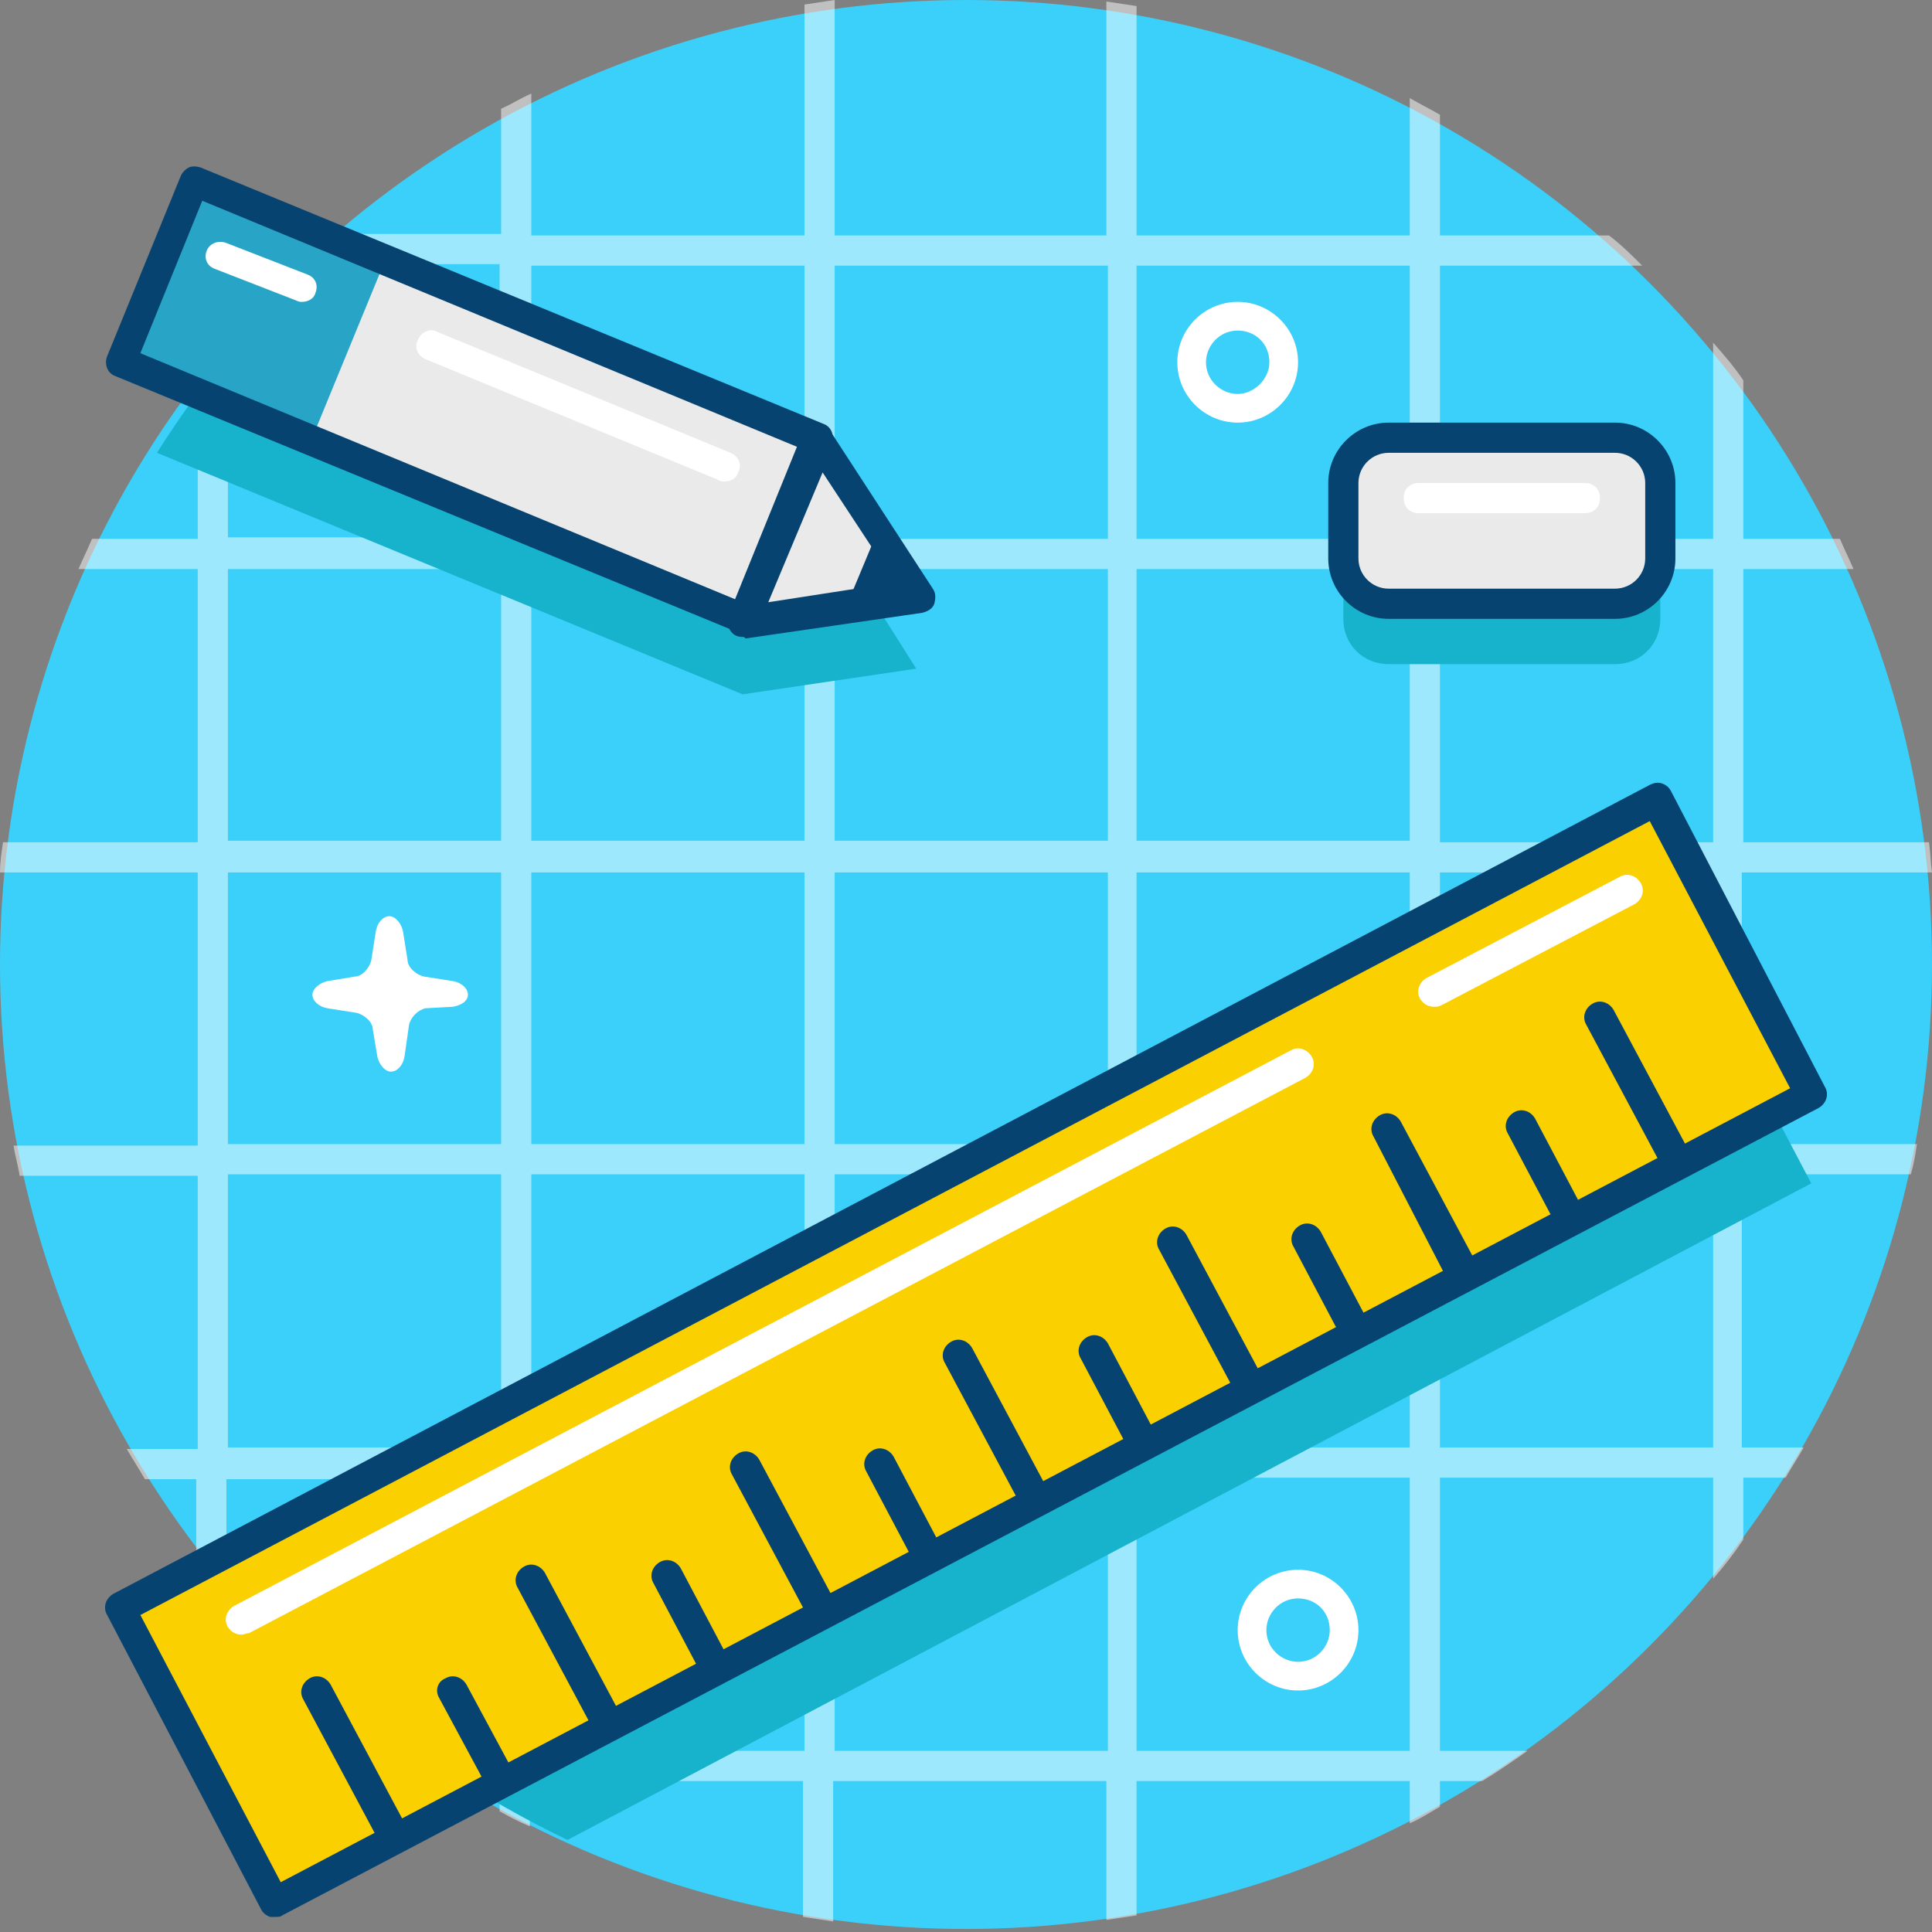 <?xml version="1.0" encoding="utf-8"?>
<!-- Generator: Adobe Illustrator 21.0.2, SVG Export Plug-In . SVG Version: 6.00 Build 0)  -->
<svg version="1.1" id="blueprint" xmlns="http://www.w3.org/2000/svg" xmlns:xlink="http://www.w3.org/1999/xlink" x="0px" y="0px"
	 viewBox="0 0 128 128" style="enable-background:new 0 0 128 128;" xml:space="preserve">
<rect x="0" y="0" width="128" height="128" fill="#808080" stroke="none"/>
<style type="text/css">
	.st0{fill:#3AD0F9;}
	.st1{opacity:0.5;fill:#FFFFFF;}
	.st2{fill:#17B2CC;}
	.st3{fill:#FBD000;}
	.st4{fill:#074370;}
	.st5{fill:#FFFFFF;}
	.st6{fill:#EAEAEA;}
	.st7{fill:#28A5C6;}
</style>
<g>
	<ellipse class="st0" cx="64" cy="63.9" rx="64" ry="63.9"/>
	<path class="st1" d="M115.5,102v-4.1h2.8c0.4-0.7,0.8-1.3,1.2-2h-4.1V77.8h11.2c0.2-0.7,0.3-1.3,0.4-2h-11.6V57.8H128
		c-0.1-0.7-0.1-1.3-0.2-2h-12.3V37.7h7.3c-0.3-0.7-0.6-1.3-0.9-2h-6.4V25.2c-0.6-0.9-1.3-1.7-2-2.5v13H95.4V17.6h13.4
		c-0.7-0.7-1.4-1.4-2.2-2H95.4v-8c-0.7-0.4-1.3-0.7-2-1.1v9.1H75.3V0.4c-0.7-0.1-1.3-0.2-2-0.3v15.5H55.3V0c-0.7,0.1-1.3,0.2-2,0.3
		v15.3H35.2V6.2c-0.7,0.3-1.3,0.7-2,1v8.3H21.3c-0.7,0.7-1.5,1.3-2.2,2h14v18.1H15.1V22c-0.7,0.8-1.4,1.6-2,2.5v11.2h-7
		c-0.3,0.7-0.6,1.3-0.9,2h7.9v18.1H0.2c-0.1,0.7-0.2,1.3-0.2,2h13.1v18.1H0.9c0.1,0.7,0.3,1.3,0.4,2h11.8v18.1H8.4
		c0.4,0.7,0.8,1.3,1.2,2h3.4v4.9c0.6,0.8,1.3,1.7,2,2.5v-7.4h18.1V116h-6.4c1,0.7,2,1.4,3,2h3.4v2c0.7,0.4,1.3,0.7,2,1V118h18.1v9
		c0.7,0.1,1.3,0.2,2,0.3V118h18.1v9.2c0.7-0.1,1.3-0.2,2-0.3V118h18.1v2.8c0.7-0.3,1.3-0.7,2-1.1V118h2.8c1-0.6,2-1.3,3-2h-5.8V97.9
		h18.1v6.7C114.2,103.8,114.9,102.9,115.5,102z M33.2,95.9H15.1V77.8h18.1V95.9z M33.2,75.8H15.1V57.8h18.1V75.8z M33.2,55.7H15.1
		V37.7h18.1V55.7z M53.2,116H35.2V97.9h18.1V116z M53.2,95.9H35.2V77.8h18.1V95.9z M53.2,75.8H35.2V57.8h18.1V75.8z M53.2,55.7H35.2
		V37.7h18.1V55.7z M53.2,35.7H35.2V17.6h18.1V35.7z M73.3,116H55.3V97.9h18.1V116z M73.3,95.9H55.3V77.8h18.1V95.9z M73.3,75.8H55.3
		V57.8h18.1V75.8z M73.3,55.7H55.3V37.7h18.1V55.7z M73.3,35.7H55.3V17.6h18.1V35.7z M93.4,116H75.3V97.9h18.1V116z M93.4,95.9H75.3
		V77.8h18.1V95.9z M93.4,75.8H75.3V57.8h18.1V75.8z M93.4,55.7H75.3V37.7h18.1V55.7z M93.4,35.7H75.3V17.6h18.1V35.7z M95.4,37.7
		h18.1v18.1H95.4V37.7z M95.4,57.8h18.1v18.1H95.4V57.8z M95.4,95.9V77.8h18.1v18.1H95.4z"/>
	<path class="st2" d="M109.8,59l-92,48.4c5.6,6,12.3,10.9,19.8,14.5L120,78.4L109.8,59z"/>
	<path class="st2" d="M110,41c0,1.7-1.3,3-3,3H92c-1.7,0-3-1.3-3-3v-5c0-1.7,1.3-3,3-3h15c1.7,0,3,1.3,3,3V41z"/>
	<path class="st2" d="M25.5,22.2l-6.8-2.8c-3.1,3.2-5.9,6.8-8.3,10.6l38.8,16l11.5-1.7L54.2,34L25.5,22.2z"/>
	<rect x="6.5" y="78.5" transform="matrix(0.885 -0.466 0.466 0.885 -34.313 40.103)" class="st3" width="115" height="22"/>
	<path class="st4" d="M18.2,127c-0.1,0-0.2,0-0.3,0c-0.3-0.1-0.5-0.3-0.6-0.5L7.1,107c-0.3-0.5-0.1-1.1,0.4-1.4l101.8-53.6
		c0.2-0.1,0.5-0.2,0.8-0.1c0.3,0.1,0.5,0.3,0.6,0.5L120.9,72c0.3,0.5,0.1,1.1-0.4,1.4L18.7,126.9C18.6,127,18.4,127,18.2,127z
		 M9.3,107l9.3,17.7l100-52.6l-9.3-17.7L9.3,107z"/>
	<path class="st4" d="M25.7,121.9c-0.4,0-0.7-0.2-0.9-0.5l-4.7-8.8c-0.3-0.5-0.1-1.1,0.4-1.4c0.5-0.3,1.1-0.1,1.4,0.4l4.7,8.8
		c0.3,0.5,0.1,1.1-0.4,1.4C26.1,121.9,25.9,121.9,25.7,121.9z"/>
	<path class="st4" d="M39.9,114.5c-0.4,0-0.7-0.2-0.9-0.5l-4.7-8.8c-0.3-0.5-0.1-1.1,0.4-1.4c0.5-0.3,1.1-0.1,1.4,0.4l4.7,8.8
		c0.3,0.5,0.1,1.1-0.4,1.4C40.2,114.4,40,114.5,39.9,114.5z"/>
	<path class="st4" d="M32.8,118.2c-0.4,0-0.7-0.2-0.9-0.5l-2.8-5.2c-0.3-0.5-0.1-1.1,0.4-1.3c0.5-0.3,1.1-0.1,1.4,0.4l2.8,5.2
		c0.3,0.5,0.1,1.1-0.4,1.3C33.1,118.2,33,118.2,32.8,118.2z"/>
	<path class="st4" d="M54.1,107c-0.4,0-0.7-0.2-0.9-0.5l-4.7-8.8c-0.3-0.5-0.1-1.1,0.4-1.4c0.5-0.3,1.1-0.1,1.4,0.4l4.7,8.8
		c0.3,0.5,0.1,1.1-0.4,1.4C54.4,107,54.2,107,54.1,107z"/>
	<path class="st4" d="M47,110.7c-0.4,0-0.7-0.2-0.9-0.5l-2.8-5.3c-0.3-0.5-0.1-1.1,0.4-1.4c0.5-0.3,1.1-0.1,1.4,0.4l2.8,5.3
		c0.3,0.5,0.1,1.1-0.4,1.4C47.3,110.7,47.1,110.7,47,110.7z"/>
	<path class="st4" d="M68.2,99.6c-0.4,0-0.7-0.2-0.9-0.5l-4.7-8.8c-0.3-0.5-0.1-1.1,0.4-1.4c0.5-0.3,1.1-0.1,1.4,0.4l4.7,8.8
		c0.3,0.5,0.1,1.1-0.4,1.4C68.5,99.5,68.4,99.6,68.2,99.6z"/>
	<path class="st4" d="M61.1,103.3c-0.4,0-0.7-0.2-0.9-0.5l-2.8-5.3c-0.3-0.5-0.1-1.1,0.4-1.4c0.5-0.3,1.1-0.1,1.4,0.4l2.8,5.3
		c0.3,0.5,0.1,1.1-0.4,1.4C61.4,103.3,61.3,103.3,61.1,103.3z"/>
	<path class="st4" d="M82.4,92.1c-0.4,0-0.7-0.2-0.9-0.5l-4.7-8.8c-0.3-0.5-0.1-1.1,0.4-1.4c0.5-0.3,1.1-0.1,1.4,0.4l4.7,8.8
		c0.3,0.5,0.1,1.1-0.4,1.4C82.7,92.1,82.5,92.1,82.4,92.1z"/>
	<path class="st4" d="M75.3,95.8c-0.4,0-0.7-0.2-0.9-0.5L71.6,90c-0.3-0.5-0.1-1.1,0.4-1.4c0.5-0.3,1.1-0.1,1.4,0.4l2.8,5.3
		c0.3,0.5,0.1,1.1-0.4,1.4C75.6,95.8,75.4,95.8,75.3,95.8z"/>
	<path class="st4" d="M96.5,84.7c-0.4,0-0.7-0.2-0.9-0.5L91,75.3c-0.3-0.5-0.1-1.1,0.4-1.4c0.5-0.3,1.1-0.1,1.4,0.4l4.7,8.8
		c0.3,0.5,0.1,1.1-0.4,1.4C96.8,84.6,96.7,84.7,96.5,84.7z"/>
	<path class="st4" d="M89.4,88.4c-0.4,0-0.7-0.2-0.9-0.5l-2.8-5.3c-0.3-0.5-0.1-1.1,0.4-1.4c0.5-0.3,1.1-0.1,1.4,0.4l2.8,5.3
		c0.3,0.5,0.1,1.1-0.4,1.4C89.8,88.4,89.6,88.4,89.4,88.4z"/>
	<path class="st4" d="M110.7,77.2c-0.4,0-0.7-0.2-0.9-0.5l-4.7-8.8c-0.3-0.5-0.1-1.1,0.4-1.4c0.5-0.3,1.1-0.1,1.4,0.4l4.7,8.8
		c0.3,0.5,0.1,1.1-0.4,1.4C111,77.2,110.8,77.2,110.7,77.2z"/>
	<path class="st4" d="M103.6,80.9c-0.4,0-0.7-0.2-0.9-0.5l-2.8-5.3c-0.3-0.5-0.1-1.1,0.4-1.4c0.5-0.3,1.1-0.1,1.4,0.4l2.8,5.3
		c0.3,0.5,0.1,1.1-0.4,1.4C103.9,80.9,103.8,80.9,103.6,80.9z"/>
	<path class="st5" d="M95,66.7c-0.4,0-0.7-0.2-0.9-0.5c-0.3-0.5-0.1-1.1,0.4-1.4l12.8-6.7c0.5-0.3,1.1-0.1,1.4,0.4
		c0.3,0.5,0.1,1.1-0.4,1.4l-12.8,6.7C95.3,66.7,95.2,66.7,95,66.7z"/>
	<path class="st5" d="M16,108.3c-0.4,0-0.7-0.2-0.9-0.5c-0.3-0.5-0.1-1.1,0.4-1.4l70-36.8c0.5-0.3,1.1-0.1,1.4,0.4
		c0.3,0.5,0.1,1.1-0.4,1.4l-70,36.8C16.3,108.2,16.2,108.3,16,108.3z"/>
	<polygon class="st6" points="54.2,29.1 60.7,39.4 49.2,41.2 	"/>
	<rect x="24.4" y="4.1" transform="matrix(0.38 -0.925 0.925 0.38 -5.464 45.047)" class="st6" width="13" height="45"/>
	<rect x="10" y="13.7" transform="matrix(0.38 -0.925 0.925 0.38 -8.902 28.134)" class="st7" width="13" height="14"/>
	<path class="st4" d="M49.3,42c-0.1,0-0.3,0-0.4-0.1l-41.3-17c-0.5-0.2-0.7-0.8-0.5-1.3l4.9-12c0.1-0.2,0.3-0.4,0.5-0.5
		c0.2-0.1,0.5-0.1,0.8,0l41.3,17c0.5,0.2,0.7,0.8,0.5,1.3l-4.9,12c-0.1,0.2-0.3,0.4-0.5,0.5C49.5,42,49.4,42,49.3,42z M9.3,23.4
		l39.4,16.3l4.1-10.1L13.4,13.3L9.3,23.4z"/>
	<path class="st4" d="M49.2,42.2c-0.3,0-0.6-0.1-0.8-0.4c-0.2-0.3-0.3-0.7-0.1-1l5-12c0.1-0.3,0.5-0.6,0.9-0.6
		c0.4,0,0.7,0.1,0.9,0.5l6.7,10.3c0.2,0.3,0.2,0.6,0.1,1c-0.1,0.3-0.4,0.5-0.8,0.6l-11.7,1.7C49.3,42.2,49.3,42.2,49.2,42.2z
		 M54.5,31.3l-3.6,8.6l8.4-1.3L54.5,31.3z"/>
	<polygon class="st4" points="56.1,40.1 60.7,39.4 58.1,35.3 	"/>
	<path class="st5" d="M20,20c-0.1,0-0.2,0-0.4-0.1l-5.4-2.1c-0.5-0.2-0.7-0.7-0.5-1.2c0.2-0.5,0.8-0.7,1.3-0.5l5.4,2.1
		c0.5,0.2,0.7,0.7,0.5,1.2C20.8,19.8,20.4,20,20,20z"/>
	<path class="st5" d="M48,31.9c-0.1,0-0.3,0-0.4-0.1l-19.4-8c-0.5-0.2-0.8-0.8-0.5-1.3c0.2-0.5,0.8-0.8,1.3-0.5l19.4,8
		c0.5,0.2,0.8,0.8,0.5,1.3C48.8,31.7,48.4,31.9,48,31.9z"/>
	<path class="st6" d="M110,37c0,1.7-1.3,3-3,3H92c-1.7,0-3-1.3-3-3v-5c0-1.7,1.3-3,3-3h15c1.7,0,3,1.3,3,3V37z"/>
	<path class="st4" d="M107,41H92c-2.2,0-4-1.8-4-4v-5c0-2.2,1.8-4,4-4h15c2.2,0,4,1.8,4,4v5C111,39.2,109.2,41,107,41z M92,30
		c-1.1,0-2,0.9-2,2v5c0,1.1,0.9,2,2,2h15c1.1,0,2-0.9,2-2v-5c0-1.1-0.9-2-2-2H92z"/>
	<path class="st5" d="M105,34H94c-0.6,0-1-0.4-1-1s0.4-1,1-1h11c0.6,0,1,0.4,1,1S105.6,34,105,34z"/>
	<path class="st5" d="M86,112c-2.2,0-4-1.8-4-4c0-2.2,1.8-4,4-4c2.2,0,4,1.8,4,4C90,110.2,88.2,112,86,112z M86,105.9
		c-1.2,0-2.1,1-2.1,2.1c0,1.2,1,2.1,2.1,2.1c1.2,0,2.1-1,2.1-2.1C88.1,106.8,87.2,105.9,86,105.9z"/>
	<path class="st5" d="M82,28c-2.2,0-4-1.8-4-4c0-2.2,1.8-4,4-4s4,1.8,4,4C86,26.2,84.2,28,82,28z M82,21.9c-1.2,0-2.1,1-2.1,2.1
		c0,1.2,1,2.1,2.1,2.1s2.1-1,2.1-2.1C84.1,22.8,83.2,21.9,82,21.9z"/>
	<path class="st5" d="M31,65.9c0-0.4-0.4-0.8-1-0.9l-1.9-0.3c-0.5-0.1-1.1-0.6-1.1-1.1l-0.3-1.9c-0.1-0.5-0.5-1-0.9-1
		s-0.8,0.4-0.9,1l-0.3,1.9c-0.1,0.5-0.6,1.1-1.1,1.1L21.7,65c-0.5,0.1-1,0.5-1,0.9c0,0.4,0.4,0.8,1,0.9l1.9,0.3
		c0.5,0.1,1.1,0.6,1.1,1.1L25,70c0.1,0.5,0.5,1,0.9,1s0.8-0.4,0.9-1l0.3-2.1c0.1-0.5,0.6-1,1.1-1.1l1.8-0.1
		C30.6,66.6,31,66.3,31,65.9z"/>
</g>
</svg>
